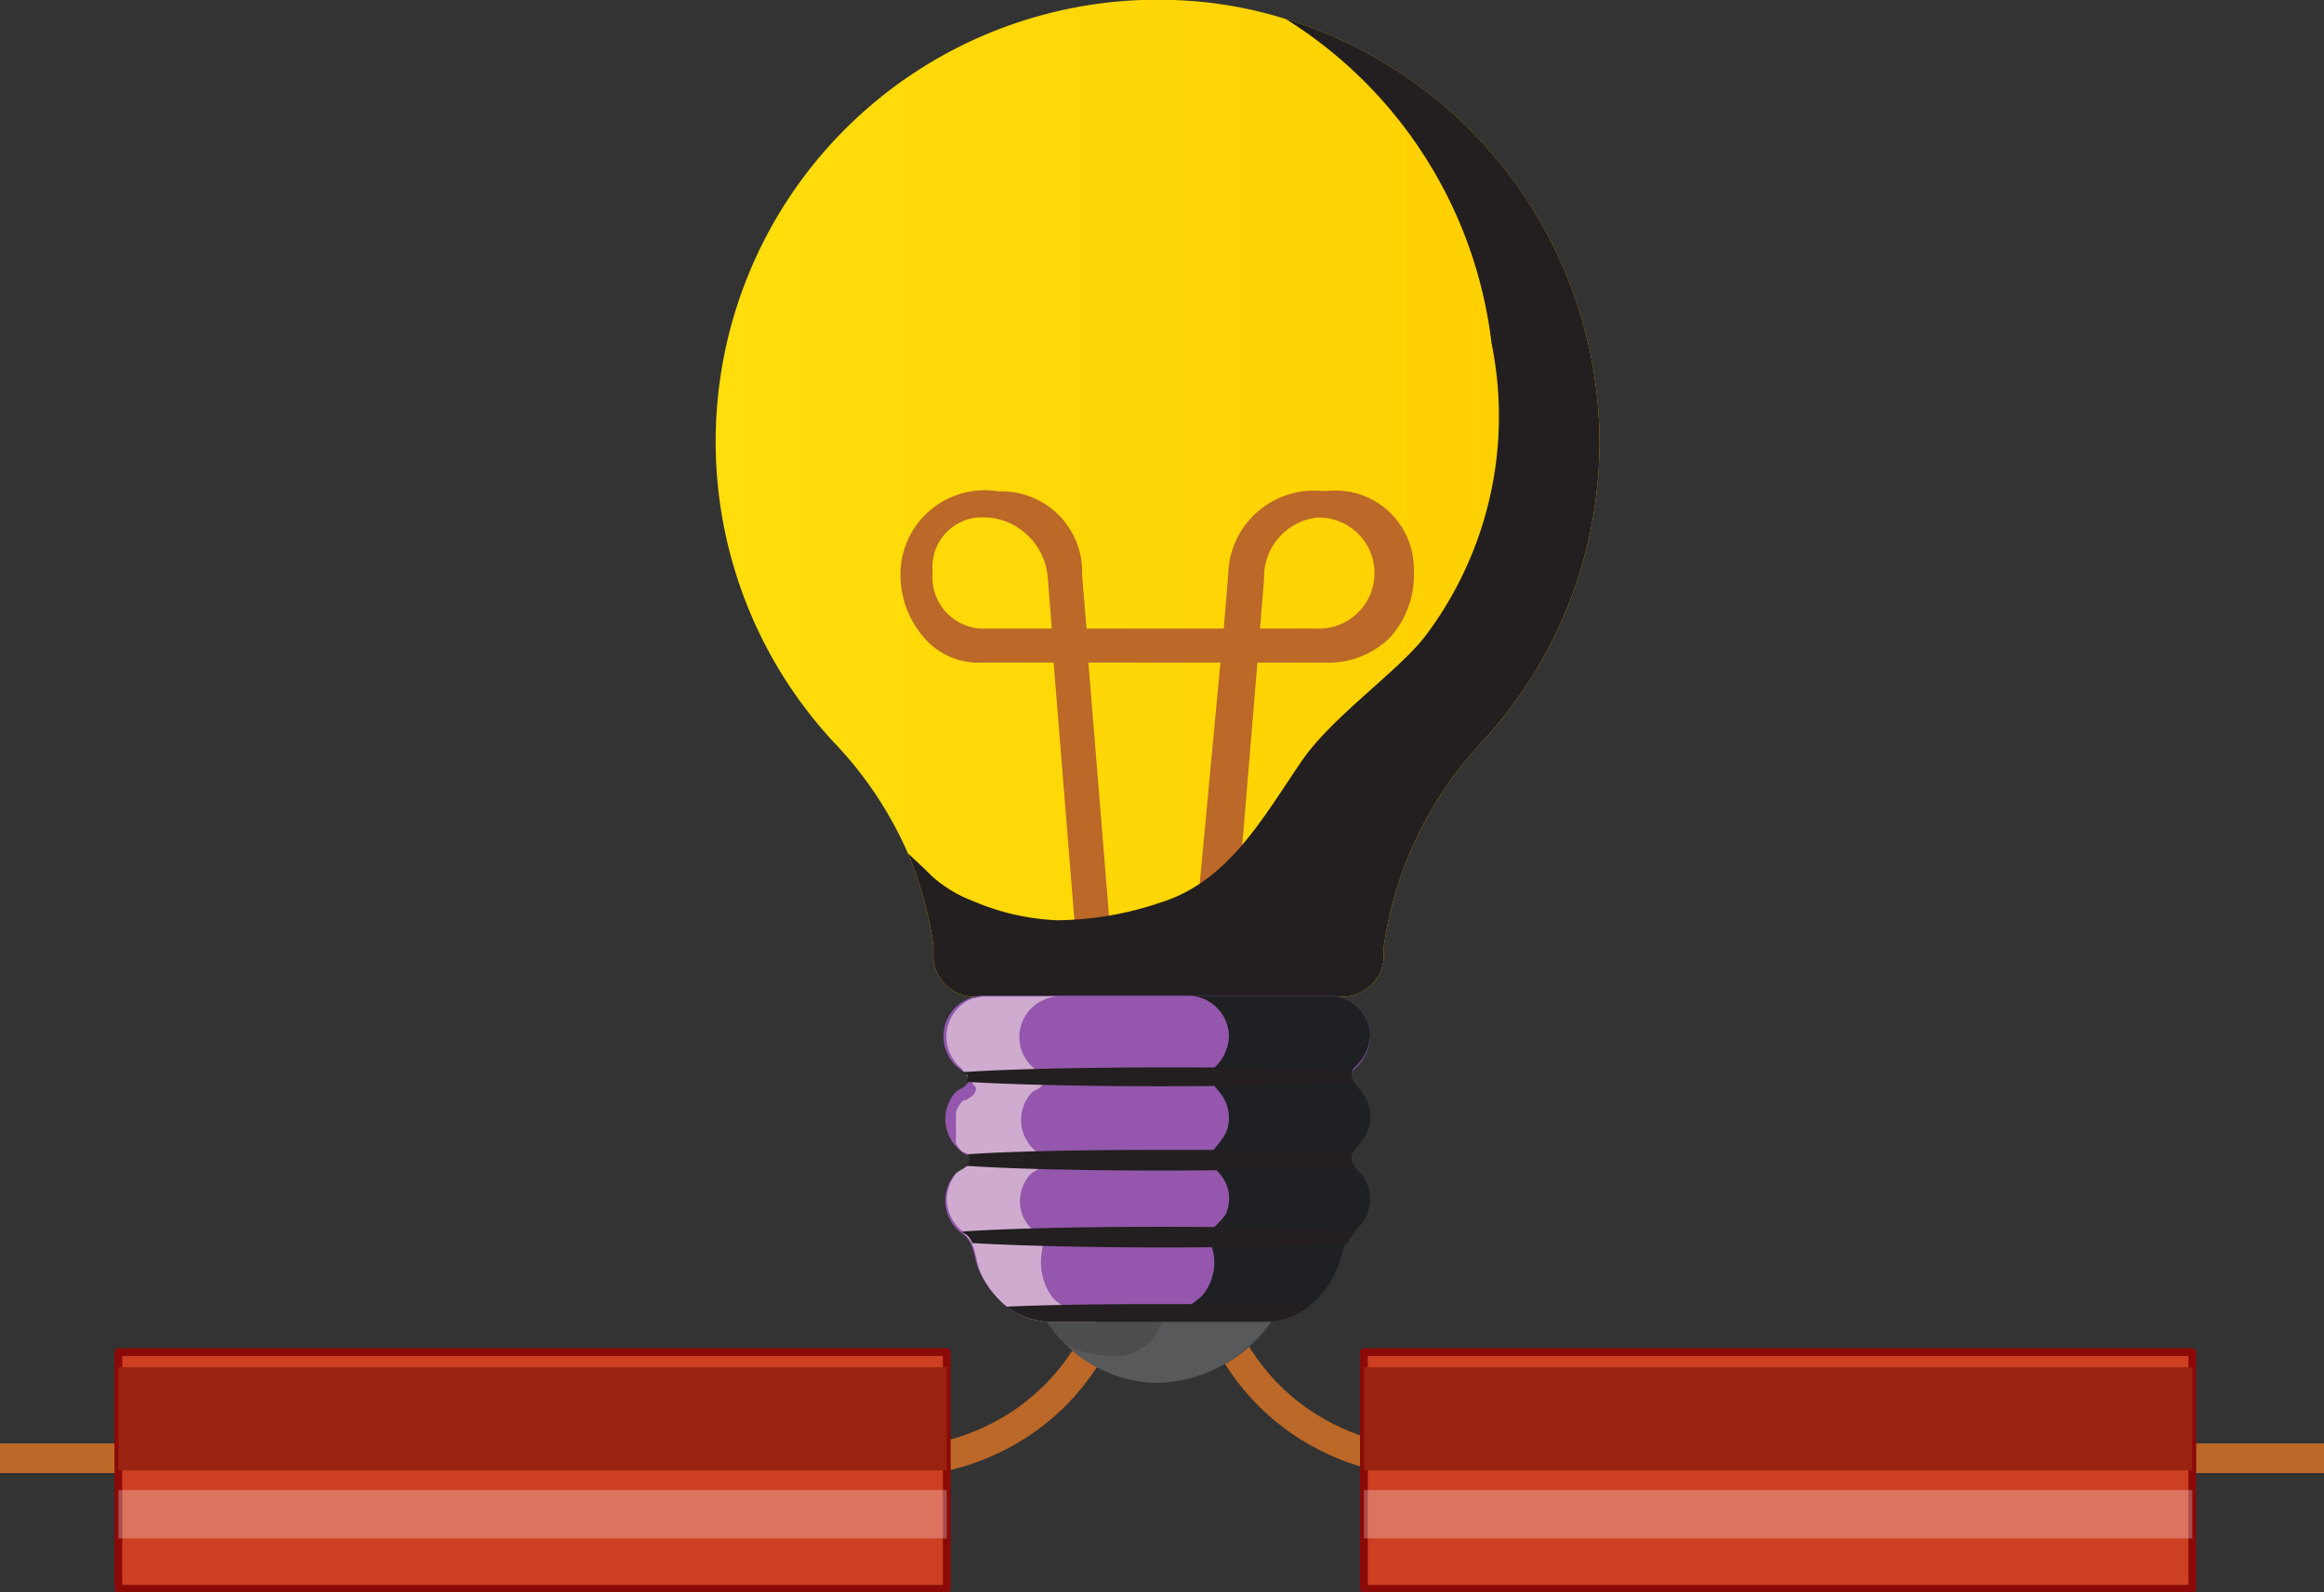 <svg xmlns="http://www.w3.org/2000/svg" xmlns:xlink="http://www.w3.org/1999/xlink" viewBox="0 0 62.84 43.07"><rect x="0" y="0" width="62.84" height="43.07" fill="#333333" stroke="none"/><defs><style>.cls-1{isolation:isolate;}.cls-2{fill:none;stroke:#bb6828;stroke-miterlimit:10;stroke-width:0.8px;}.cls-3{fill:#cd3f22;stroke:#8b0a08;stroke-linecap:round;stroke-linejoin:round;stroke-width:0.21px;}.cls-4{fill:#992310;}.cls-5{fill:#fff;opacity:0.27;mix-blend-mode:screen;}.cls-6{fill:#4d4d4d;}.cls-7{fill:#58595b;}.cls-10,.cls-12,.cls-13,.cls-14,.cls-7{mix-blend-mode:soft-light;}.cls-8{fill:url(#linear-gradient);}.cls-9{fill:#bb6828;}.cls-10{fill:#231f20;}.cls-11{fill:#9457ad;}.cls-12{fill:#00b4ff;}.cls-13{fill:#cfaccf;}.cls-14{fill:#1f2023;}</style><linearGradient id="linear-gradient" x1="19.36" y1="13.47" x2="43.25" y2="13.47" gradientUnits="userSpaceOnUse"><stop offset="0" stop-color="#ffde0b"/><stop offset="1" stop-color="#ffce00"/></linearGradient></defs><g class="cls-1"><g id="Layer_2" data-name="Layer 2"><g id="Layer_1-2" data-name="Layer 1"><path class="cls-2" d="M0,39.44H25.22s5.54-.57,5.36-7.92"/><path class="cls-2" d="M62.84,39.44H37.62s-5.54-.57-5.36-7.92"/><rect class="cls-3" x="3.2" y="36.57" width="22.4" height="6.4"/><rect class="cls-4" x="3.2" y="36.98" width="22.4" height="2.79"/><rect class="cls-5" x="3.2" y="40.3" width="22.4" height="1.31"/><rect class="cls-3" x="36.88" y="36.57" width="22.4" height="6.4"/><rect class="cls-4" x="36.88" y="36.98" width="22.4" height="2.79"/><rect class="cls-5" x="36.88" y="40.3" width="22.4" height="1.31"/><path class="cls-6" d="M31.31,37.4h0a3.71,3.71,0,0,1-3-1.63l0-.05h6.06l0,.05A3.88,3.88,0,0,1,31.31,37.4Z"/><path class="cls-7" d="M34.33,35.72l0,.05a3.88,3.88,0,0,1-3,1.63,3.53,3.53,0,0,1-2.46-1,3,3,0,0,0,1.47.27,1.32,1.32,0,0,0,1.08-.94Z"/><path class="cls-8" d="M43.25,11.94a11.94,11.94,0,0,1-3.18,8.13,10.23,10.23,0,0,0-2.66,5.58l0,.31a1.12,1.12,0,0,1-1.12,1H26.36a1.13,1.13,0,0,1-1.12-1l0-.36a9.91,9.91,0,0,0-.69-2.52,10.32,10.32,0,0,0-2-3A11.95,11.95,0,0,1,31.72,0a11.38,11.38,0,0,1,3,.5A12,12,0,0,1,43.25,11.94Z"/><path class="cls-9" d="M38.23,15.41a2.12,2.12,0,0,0-2.36-2.13h-.11a2.32,2.32,0,0,0-2.55,2.27L33.09,17H29.38l-.12-1.44A2.18,2.18,0,0,0,27,13.29a2.28,2.28,0,0,0-2.65,2.12A2.59,2.59,0,0,0,25,17.26a1.92,1.92,0,0,0,1.55.66h1.94l.74,9.18.94-.09-.74-9.09H33L32.15,27l1.09.09L34,17.92h1.79a2.38,2.38,0,0,0,1.78-.66A2.54,2.54,0,0,0,38.23,15.41ZM35.73,17H34.07l.11-1.33A1.62,1.62,0,0,1,35.6,14,1.48,1.48,0,0,1,35.73,17Zm-7.29,0H26.5a1.39,1.39,0,0,1-1.28-1.53A1.34,1.34,0,0,1,26.7,14h.06a1.77,1.77,0,0,1,1.57,1.61Z"/><path class="cls-10" d="M43.25,11.94a11.94,11.94,0,0,1-3.18,8.13,10.23,10.23,0,0,0-2.66,5.58l0,.31a1.12,1.12,0,0,1-1.12,1H26.36a1.13,1.13,0,0,1-1.12-1l0-.36a9.91,9.91,0,0,0-.69-2.52s.52.48.63.6a3.54,3.54,0,0,0,1.13.69,6.42,6.42,0,0,0,2.28.52,8.89,8.89,0,0,0,2.79-.48c1.84-.57,2.77-2.3,3.82-3.83.81-1.19,2.63-2.44,3.35-3.39a9.87,9.87,0,0,0,1.78-7.91A12,12,0,0,0,34.76.51,12,12,0,0,1,43.25,11.94Z"/><path class="cls-11" d="M36.55,29.11a.29.29,0,0,1,.1-.22,1.24,1.24,0,0,0,.4-.85A1.11,1.11,0,0,0,36,26.93H26.66a1.1,1.1,0,0,0-.68,2c.14.12.32.15.2.34s-.27.18-.36.29a1.11,1.11,0,0,0-.26.71,1.14,1.14,0,0,0,.51.93c.16.1.27.1.12.29s-.27.16-.37.27a1.1,1.1,0,0,0,.25,1.64c.3.26.26.69.42,1a2.56,2.56,0,0,0,.6.82l0,0a1.91,1.91,0,0,0,1.29.5H34.2a2,2,0,0,0,1.3-.5l0,0a2.5,2.5,0,0,0,.61-.86c.14-.33.17-.77.43-1a1.18,1.18,0,0,0,.48-.9,1.09,1.09,0,0,0-.23-.68c-.16-.21-.41-.38-.2-.65s.43-.47.43-.88a1.09,1.09,0,0,0-.23-.67C36.69,29.4,36.54,29.27,36.55,29.11Z"/><path class="cls-12" d="M25.84,31.71l0,0Z"/><path class="cls-13" d="M29.65,35.75H28.41a1.93,1.93,0,0,1-1.29-.5l0,0a2.56,2.56,0,0,1-.6-.82c-.15-.34-.12-.75-.39-1l0,0L26,33.28a1.14,1.14,0,0,1-.4-.83,1.18,1.18,0,0,1,.26-.72h0c.12-.11.41-.19.37-.38s-.12-.15-.2-.2l-.07-.06h0l0,0,0,0-.05-.07,0,0,0,0-.06-.09,0,0,0,0,0,0h0l0-.05a.56.56,0,0,1,0-.12,3731640636972.42,3731640636972.42,0,0,0,0-.1h0a.11.11,0,0,1,0-.05s0,0,0-.06v-.06a.28.28,0,0,1,0-.09.38.38,0,0,1,0-.1.29.29,0,0,1,0-.09l0-.09s0,0,0-.05a.89.89,0,0,1,.14-.25l0,0a.35.35,0,0,1,.09-.07l.05,0,.15-.1a.27.27,0,0,0,.07-.08c.06-.1.05-.15,0-.2l0,0L26,28.9a1.11,1.11,0,0,1,.31-1.9l.05,0a1.13,1.13,0,0,1,.32-.05h2a1.1,1.1,0,0,0-.65,2c.14.12.32.15.2.34s-.27.18-.36.29a1.11,1.11,0,0,0-.26.71,1.07,1.07,0,0,0,.2.63,1,1,0,0,0,.23.24s.09.06.11.11a.32.32,0,0,1,0,.19.25.25,0,0,1-.12.19.8.8,0,0,0-.19.13,1.12,1.12,0,0,0-.26.72,1,1,0,0,0,.19.59,1,1,0,0,0,.2.2.36.36,0,0,1,.2.25.93.93,0,0,1,0,.33,1.59,1.59,0,0,0,.32,1.26A3,3,0,0,0,29.65,35.75Z"/><path class="cls-14" d="M36.62,31.12c-.21.27,0,.44.2.65a1.09,1.09,0,0,1,.23.68,1.2,1.2,0,0,1-.48.9c-.26.25-.29.69-.43,1a2.5,2.5,0,0,1-.61.86l0,0a2,2,0,0,1-1.3.5H31.4a3.5,3.5,0,0,0,1.1-.66,1.39,1.39,0,0,0,.3-1.21c-.06-.26-.26-.38,0-.62a3.47,3.47,0,0,0,.32-.34A1,1,0,0,0,33,31.77c-.17-.21-.41-.38-.2-.65s.43-.47.43-.88a1.09,1.09,0,0,0-.23-.67c-.13-.17-.28-.3-.28-.46a.39.39,0,0,1,.1-.22,1.21,1.21,0,0,0,.41-.85,1.11,1.11,0,0,0-1.1-1.11H36A1.11,1.11,0,0,1,37.05,28a1.24,1.24,0,0,1-.4.85.29.29,0,0,0-.1.22c0,.16.14.29.27.46a1.09,1.09,0,0,1,.23.67C37.05,30.65,36.84,30.83,36.62,31.12Z"/><path class="cls-10" d="M36.55,29.11a.28.28,0,0,0,0,.15c-1.15.07-3.05.12-5.2.12s-4.08-.05-5.22-.12v0c.06-.1.05-.15,0-.2l0,0L26,29c1.13-.08,3.1-.13,5.35-.13s4.08,0,5.22.12A.25.25,0,0,0,36.55,29.11Z"/><path class="cls-10" d="M36.62,31.53c-1.14.08-3.06.13-5.23.13s-4.14-.05-5.28-.13a.19.19,0,0,0,.1-.2.16.16,0,0,0-.07-.11c1.14-.08,3.07-.12,5.25-.12s4,0,5.17.11A.31.31,0,0,0,36.62,31.53Z"/><path class="cls-10" d="M36.62,33.3l0,.05a1.07,1.07,0,0,0-.19.28c-1.16.07-3,.11-5,.11s-4-.05-5.14-.12a.54.54,0,0,0-.15-.22l0,0L26,33.31c1.12-.08,3.12-.13,5.39-.13S35.48,33.23,36.62,33.3Z"/><path class="cls-10" d="M35.4,35.33a1.93,1.93,0,0,1-1.2.42H28.41a2,2,0,0,1-1.19-.41c1.11-.05,2.57-.07,4.17-.07S34.31,35.29,35.4,35.33Z"/></g></g></g></svg>